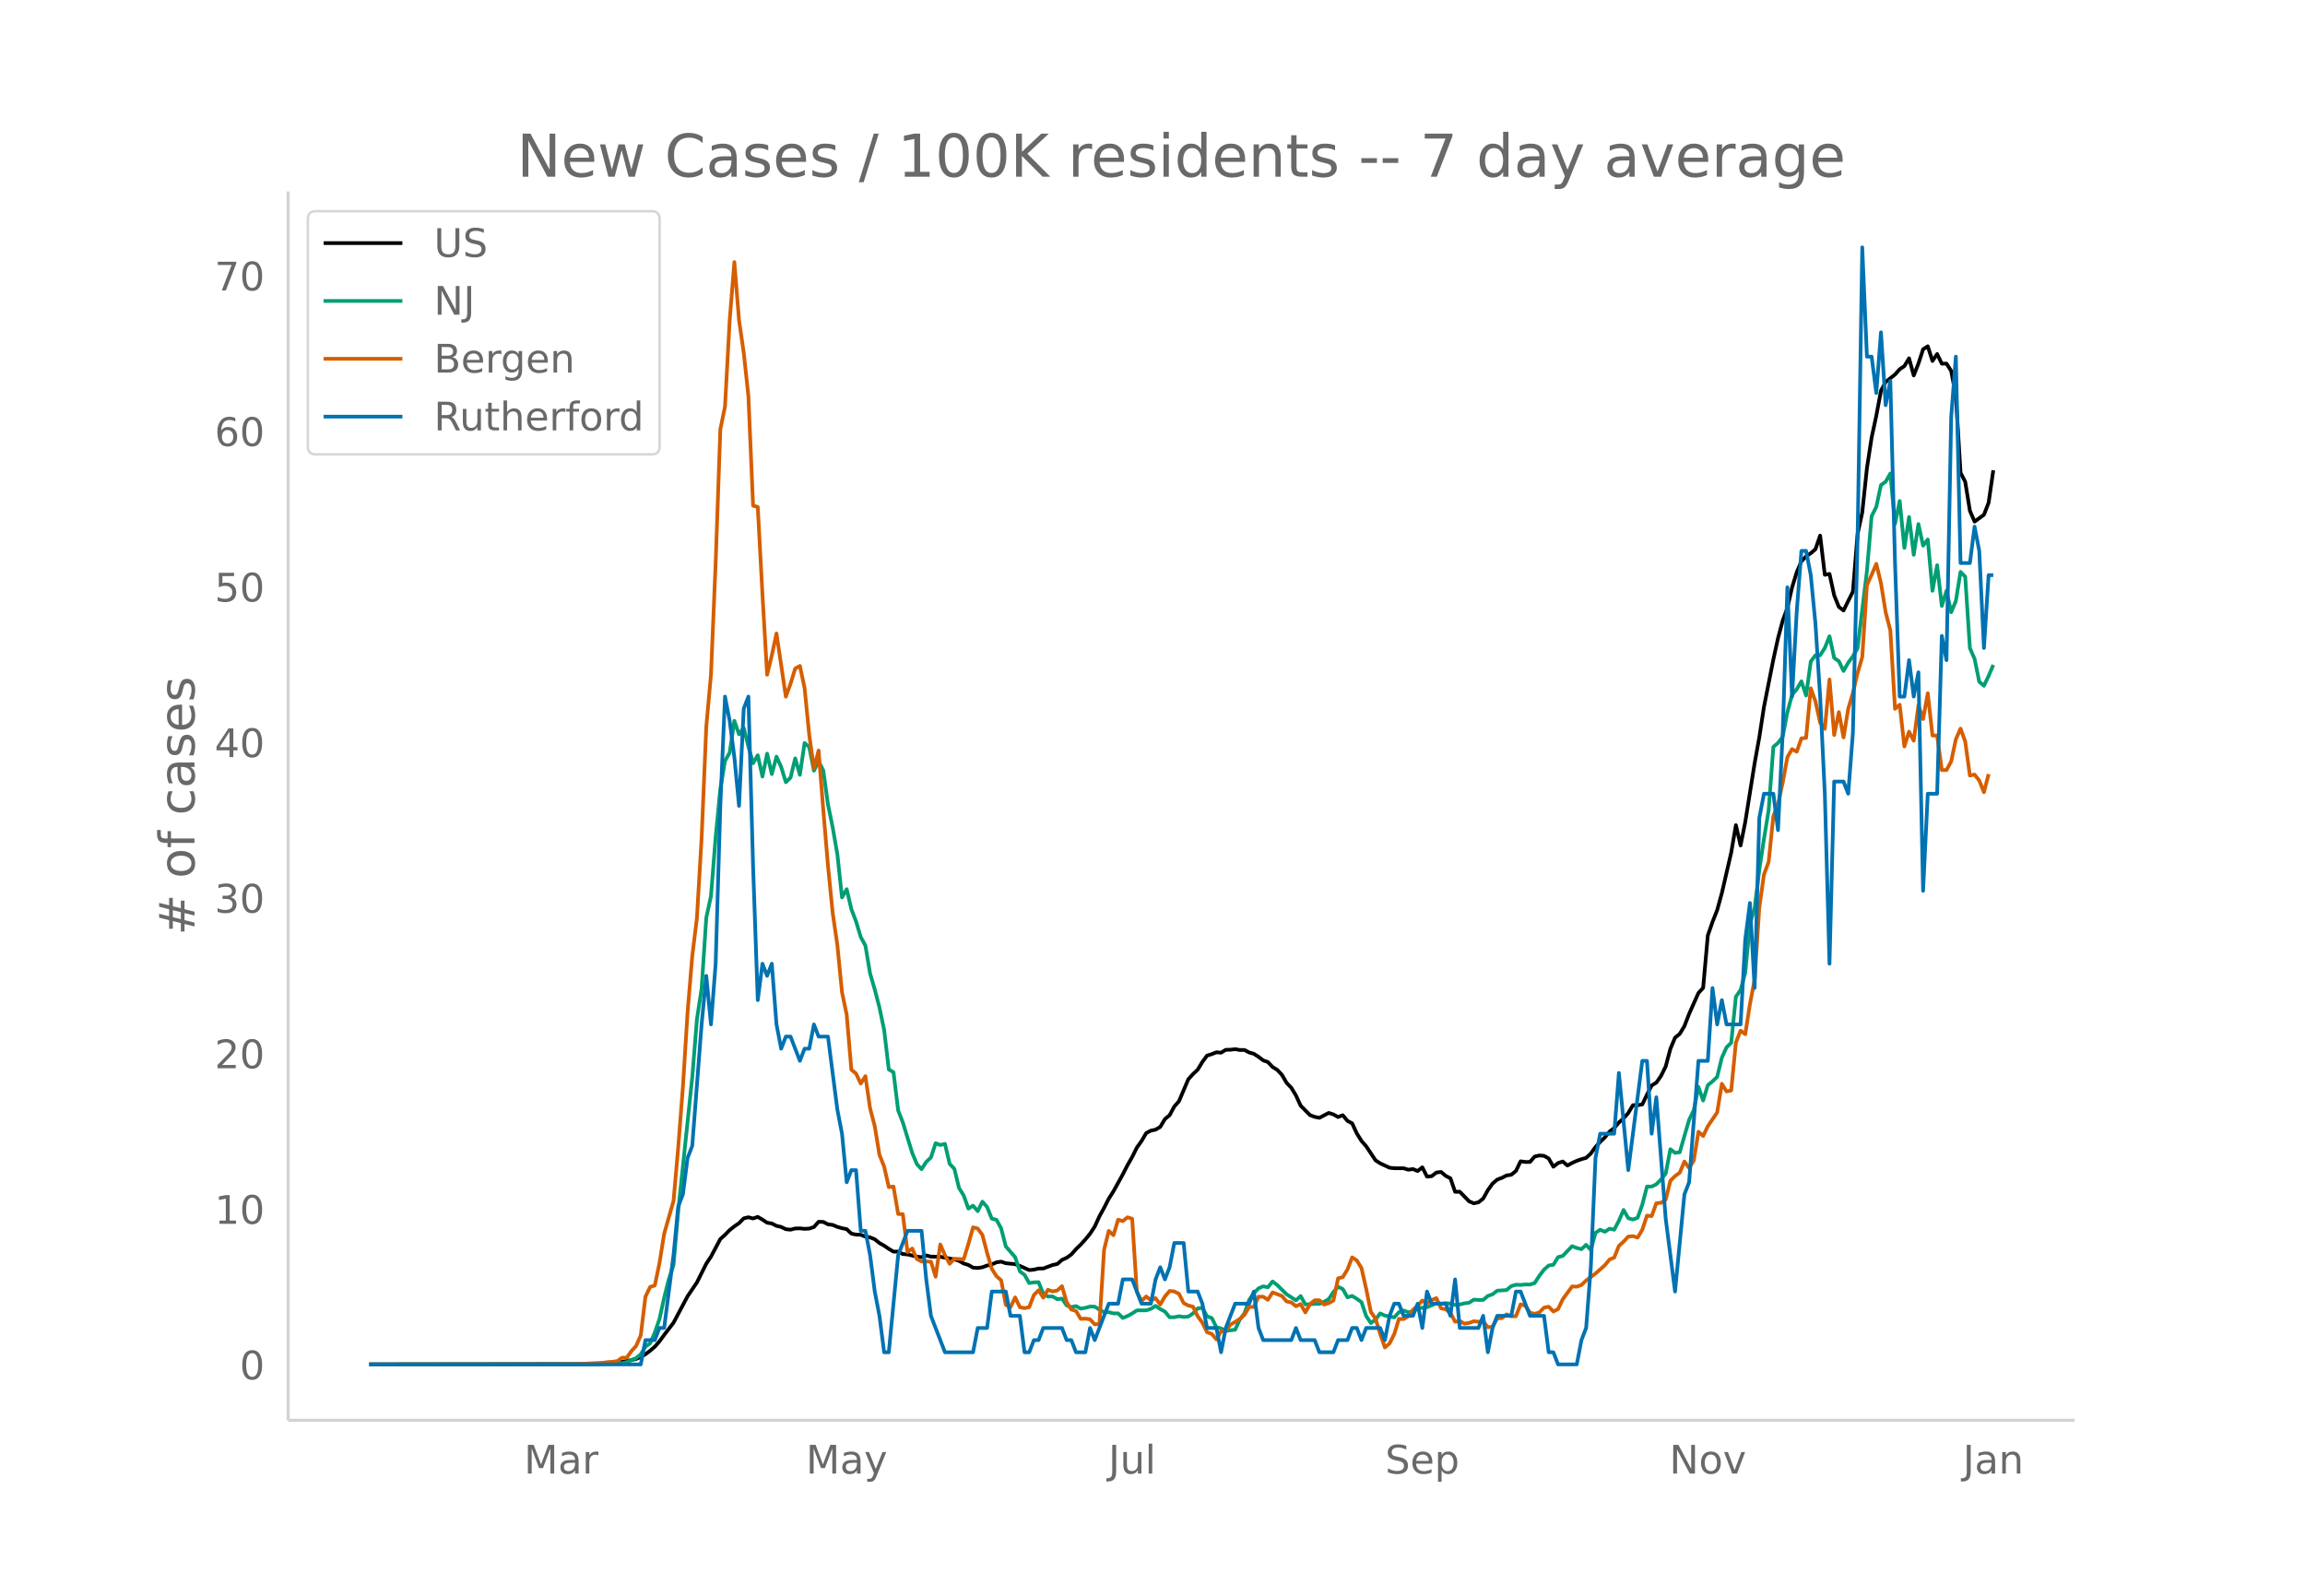 <svg height="864" viewBox="0 0 936 648" width="1248" xmlns="http://www.w3.org/2000/svg" xmlns:xlink="http://www.w3.org/1999/xlink"><defs><style>*{stroke-linecap:butt;stroke-linejoin:round}</style></defs><g id="figure_1"><path d="M0 648h936V0H0z" fill="#fff" id="patch_1"/><g id="axes_1"><path d="M117 576.72h725.4V77.76H117z" fill="none" id="patch_2"/><path clip-path="url(#p48870a8c68)" d="M149.973 554.04l87.42-.115 7.602-.24 3.8-.251 3.802-.431 3.8-.714 1.901-.468 1.9-.811 1.901-1.08 1.9-1.447 1.9-1.626 1.901-2.185 1.9-2.602 3.802-4.954 5.701-10.746 3.8-5.613 3.802-7.62 1.9-2.852 3.801-7.146 1.9-1.707 1.901-1.938 1.9-1.512 1.9-1.302 1.901-1.933 1.9-.455 1.901.487 1.9-.644 1.901 1.116 1.9 1.263 1.901.293 1.9.982 1.9.43 1.901.922 1.9.19 1.901-.485 1.9-.048 1.901.197 1.9-.108 1.901-.618 1.9-2.145 1.9.064 1.901.978 1.9.233 1.901.802 1.9.536 1.901.383 1.9 1.812 1.901.419 1.9.045 1.9.785 1.901.282 1.9.769 1.901 1.545 1.9 1.058 1.901 1.29 1.9 1.128 1.901-.009 1.9.998 1.9.145 3.802.908 1.9.196 1.9-.692 1.901.473 3.801.07 5.701 1.063 1.9.58 1.901 1.09 1.9.578 1.901 1.096 1.9.147 1.901-.296 1.9-.705 1.901-.431 1.9-.869 1.9-.267 1.901.63 3.801.386 1.9.697 3.802 1.706 1.9-.189 1.9-.442 1.9-.007 3.802-1.434 1.9-.398 1.9-1.665 1.901-.851 1.9-1.366 1.901-2.15 1.9-1.85 1.9-2.088 1.901-2.322 1.9-2.901 1.901-4.15 1.9-3.463 1.901-3.721 1.9-2.992 3.801-6.88 1.9-3.72 1.901-3.315 1.9-3.827 1.901-2.665 1.9-3.228 1.901-1 1.9-.408 1.901-1.1 1.9-3.204 1.9-1.545 1.901-3.526 1.9-2.163 3.802-8.927 1.9-2.104 1.9-1.78 1.901-3.138 1.9-2.58 1.9-.576 1.901-.77 1.9.163 1.901-1.165 1.9-.027 1.901-.236 1.9.345 1.901-.012 1.9 1.011 1.9.54 1.901 1.23 1.9 1.447 1.901.665 1.9 2.02 1.901 1.16 1.9 2.032 1.901 3.25 1.9 1.978 1.9 3.15 1.901 4.142 3.801 3.831 1.9.712 1.901.383 3.801-1.994 1.9.613 1.9 1.057 1.901-.727 1.9 2.29 1.901.998 1.9 4.098 1.901 3.06 1.9 2.154 3.801 5.71 1.9 1.235 3.802 1.765 1.9.208 3.801.011 1.9.591 1.901-.261 1.9.799 1.9-1.502 1.901 3.774 1.9-.182 1.901-1.48 1.9-.246 1.901 1.605 1.9.976 1.901 5.49 1.9-.03 3.801 3.907 1.9.801 1.901-.416 1.9-1.5 1.901-3.426 1.9-2.655L607.98 479l1.9-.726 1.901-.965 1.9-.275 1.9-1.541 1.901-3.924 1.9.27 1.901-.012 1.9-2.18 1.901-.446 1.9.149 1.901 1.061 1.9 3.363 1.9-1.493 1.901-.638 1.9 1.64 1.901-1.048 1.9-.853 1.901-.675 1.9-.542 1.901-1.756 1.9-2.648 1.9-2.07 1.901-1.837 1.9-2.335 1.901-1.464 1.9-2.245 1.901-1.649 1.9-2.21 1.901-3.177 1.9.025 1.9-.314 1.901-3.984 1.9-3.706 1.901-1.182 1.9-2.689 1.901-3.881 1.9-7.13 1.901-4.545 1.9-1.541 1.9-3.149 1.901-4.948 3.801-8.514 1.9-2.06 1.901-21.283 1.9-5.484 1.901-4.814 1.9-6.93 3.801-16.453 1.9-11.11 1.901 8.223 1.9-9.491 3.802-23.842 1.9-10.553 1.9-12.368 3.801-19.216 1.9-8.666 1.901-7.139 1.9-5.186 1.901-8.256 1.9-6.218 1.901-4.46 1.9-1.97 1.9-1.288 1.901-1.627 1.9-5.527 1.901 15.914 1.9-.354 1.901 8.696 1.9 4.708 1.901 1.429 3.8-7.66 1.901-23.352 1.9-8.802 1.901-18.008 1.9-12.36 1.901-8.894 1.9-10.146 1.901-3.578 3.8-3.008 1.901-2.144 1.9-1.266 1.901-3.17 1.9 6.965 1.901-4.804 1.9-5.83 1.901-1.218 1.9 5.957 1.9-2.81 1.901 3.926 1.9-.041 1.901 2.975 1.9 10.044 1.901 31.312 1.9 3.662 1.901 11.774 1.9 4.4 3.801-2.777 1.9-4.9 1.901-13.166h0" fill="none" stroke="#000" stroke-linecap="round" stroke-width="1.5" id="line2d_1"/><path clip-path="url(#p48870a8c68)" d="M149.973 554.04l91.221-.061 7.602-.234 1.9-.203 1.9.03 1.901-.467 3.801-1.625 1.9-1.535 1.901-3.139 1.9-1.3 1.9-4.44 1.901-5.477 1.9-8.636 1.901-7.539 1.9-5.76 1.901-21.936 5.701-54.234 1.9-23.572 1.901-12.486 1.9-28.774 1.901-8.748 1.9-23.937 1.901-19.609 1.9-11.369 1.901-3.403 1.9-12.863 1.9 5.466 1.901-2.59 1.9 7.558 1.901 6.767 1.9-3.23 1.901 8.645 1.9-9.286 1.901 8.28 1.9-7.081 1.9 4.176 1.901 6.197 1.9-1.849 1.901-7.833 1.9 6.695 1.901-12.923 1.9 1.656 1.901 9.58 1.9-3.8 1.9 3.72 1.901 13.766 1.9 9.276 1.901 10.872 1.9 17.638 1.901-3.363 1.9 8.128 1.901 4.958 1.9 6.35 1.9 3.495 1.901 11.288 1.9 6.533 1.901 7.305 1.9 9.103 1.901 16.053 1.9 1.138 1.901 15.504 1.9 4.877 3.801 12.385 1.9 4.542 1.901 2.052 1.9-2.967 1.901-1.788 1.9-5.78 1.901.72 1.9-.467 1.901 8.118 1.9 1.981 1.9 7.793 1.901 3.068 1.9 5.304 1.901-1.158 1.9 2.215 1.901-3.851 1.9 2.164 1.901 4.724 1.9.458 1.9 3.464 1.901 7.366 3.801 4.37 1.9 5.75 1.901 1.422 1.9 3.333 1.901-.275 1.9-.081 1.9 4.653 1.901 1.179 1.9-.05 1.901 1.127 1.9-.244 1.901 2.774 1.9.67 1.901-.416 1.9 1.046 1.9-.325 1.901-.518 1.9.04 1.901 1.21 1.9 1.016 1.901.01 1.9.498 1.901-.01 1.9 1.859 1.9-.772 1.901-1.047 1.9-1.26h3.802l1.9-.61 1.9-1.208 1.901 1.3 1.9 1.016 1.9 2.306 1.901-.02 1.9-.406 1.901.305 1.9-.153 1.901-1.28 1.9-2.052 1.901-.224 1.9 3.434 1.9.691 1.901 3.76 1.9.446 1.901 1.016 3.801-.457 1.9-4.145 1.901-2.54 1.9-5.446 1.9-2.733 1.901-1.93 1.9-.834 1.901.387 1.9-2.358 1.901 1.463 3.801 3.75 3.8 2.448 1.901-1.727 1.9 3.353 1.901.01 1.9-.234 1.901.061 1.9-.894 1.901-1.077 1.9-2.865 1.9-2.134 1.901.915 1.9 3.363 1.901-.549 1.9 1.148 1.901 1.362 1.9 5.649 1.901 2.844 1.9-1.432 1.9-2.49 1.901.885 1.9.294 1.901.447 1.9-2.103 1.901-.69 1.9.71 1.901-.335 1.9-1.26 3.801-.487 1.9-.722 1.901-.924 1.9.244 1.901-.204 1.9.173 1.901.539 1.9-.183 1.9-.468 1.901-.254 1.9-1.26 1.901.143 1.9-.02 1.901-1.616 1.9-.66 1.901-1.474 3.801-.254 1.9-1.585 1.9-.589 1.901.102 1.9-.204 1.901.051 1.9-.62 1.901-2.936 1.9-2.489 1.901-1.697 1.9-.305 1.9-3.088 1.901-.508 3.801-3.952 1.9.731 1.901.488 1.9-1.758 1.901 2.073 1.9-6.95 1.9-1.27 1.901.843 1.9-1.27 1.901.427 1.9-3.647 1.901-4.37 1.9 3.323 1.901.559 1.9-.711 1.9-5.324 1.901-7.346h1.9l1.901-.935 1.9-1.94 1.901-2.388 1.9-9.906 1.901 1.484 1.9-.244 3.801-13.158 1.9-3.942 1.901-9.459 1.9 5.548 1.901-6.239 1.9-1.544 1.901-1.839 1.9-7.782 1.9-4.186 1.901-1.88 1.9-18.684 1.901-2.744 1.9-7.01 1.901-19.802 1.9-6.431 1.901-15.535 1.9-12.558 1.9-11.694 1.901-25.654 1.9-1.636 1.901-2.53 1.9-9.937 1.901-7.02 1.9-2.327 1.901-3.21 1.9 5.79 1.9-13.837 1.901-2.53 1.9.01 1.901-2.956 1.9-4.766 1.901 8.81 1.9 1.31 1.901 3.972 1.9-3.363 1.9-2.58 1.901-3.251 3.801-31.395 1.9-22.26 1.901-3.79 1.9-8.84 1.901-1.371 1.9-3.323 1.9 20.453 1.901-9.307 1.9 19.06 1.901-12.547 1.9 15.341 1.901-12.497 1.9 8.789 1.901-2.5 1.9 20.818 1.9-10.373 1.901 16.53 1.9-6.167 1.901 8.728 1.9-4.562 1.901-11.826 1.9 1.95 1.901 29.007 1.9 4.339 1.9 9.306 1.901 1.626 1.9-3.983 1.901-4.48h0" fill="none" stroke="#009e73" stroke-linecap="round" stroke-width="1.5" id="line2d_2"/><path clip-path="url(#p48870a8c68)" d="M149.973 554.04l83.62-.097 11.402-.58 1.9-.291 1.9-.097 1.901-.29 1.9-1.356h1.901l1.9-2.71 1.901-2.033 1.9-4.356 1.901-15.683 1.9-3.969 1.9-.58 1.901-9.1 1.9-11.907 3.802-13.36 1.9-21.587 1.9-24.588 1.901-30.3 1.9-22.846 1.9-15.586 1.901-32.43 1.9-45.207 1.901-21.104 1.9-45.304 1.901-54.308 1.9-9.293 1.901-35.044 1.9-23.62 1.9 23.62 1.901 13.166 1.9 17.618 1.901 44.53 1.9.485 1.901 35.527 1.9 32.623 1.901-7.84 1.9-8.907 3.801 25.653 1.9-5.227 1.901-6.196 1.9-1.064 1.901 8.906 1.9 19.167 1.901 13.553 1.9-7.26 1.9 24.104 1.901 22.555 1.9 19.168 1.901 13.068 1.9 19.265 1.901 9.1 1.9 22.361 1.901 1.549 1.9 4.066 1.9-3.001 1.901 13.069 1.9 7.26 1.901 11.616 1.9 4.744 1.901 8.325 1.9-.193 1.901 11.132 1.9.097 1.9 15.392 1.901-1.452 1.9 4.26 1.901.967 3.801.097 1.9 6.099 1.901-13.069 1.9 4.356 1.901 3.485 1.9-2.033 3.801.194 1.9-6.195 1.901-6.777 1.9.484 1.901 2.614 1.9 7.26 1.901 6.486 1.9 3.001 1.9 1.646 1.901 9.97 1.9.969 1.901-3.97 1.9 3.97 1.901.387 1.9-.387 1.901-4.937 1.9-1.936 1.9 3 1.901-3.194 1.9.678 1.901-.388 1.9-1.742 1.901 6.486 1.9 3 1.901.582 1.9 3.194 1.9-.097 1.901.29 1.9 2.034 1.901-.097 1.9-30.203 1.901-7.648 1.9 1.743 1.901-6.293 1.9.581 1.9-1.549 1.901.581 1.9 29.622 1.901 3.776 1.9-1.84 1.901 1.55 1.9-.872 1.901 2.614 1.9-3.291 1.9-2.227 1.901.194 1.9.968 1.901 3.775 1.9.968 1.901.484 1.9 3.872 1.901 2.614 1.9 3.872 1.9.678 1.901 2.226 1.9-3.29 1.901-.194 1.9-2.517 1.901-1.065 1.9-1.259 1.901-1.645 1.9-3.195h1.9l1.901-4.163h1.9l1.901 1.259 1.9-3.001 3.802 1.452 1.9 2.226 1.9.388 1.9 1.549 1.901-.872 1.9 3.389 1.901-3.389 1.9-1.549h1.901l1.9 1.743 1.901-.58 1.9-1.066 1.9-9.003 1.901-.484 1.9-3.097 1.901-4.937 1.9 1.258 1.901 3.098 1.9 8.422 1.901 9.39 1.9 2.71 1.9 6.293 1.901 5.42 1.9-1.645 1.901-3.775 1.9-6.196 1.901.097 1.9-1.162 1.901-2.613 1.9-1.646 1.9-2.13 1.901 1.259 1.9-1.452 1.901-.775 1.9 4.163 1.901.387 1.9 1.452 1.901 3.582 1.9-.29 1.9 1.064 1.901-.29 1.9-.678 1.901.194 1.9-.097 1.901 2.323 1.9-.193 1.901-3.388 1.9-.097 1.901-1.549 1.9.774h1.9l1.901-4.84 1.9.581 1.901 2.807 1.9.484 1.901-.58 1.9-1.937 1.901-.387 1.9 1.936 1.9-.968 1.901-3.969 3.801-5.227 1.9.097 1.901-.678 1.9-1.84 3.801-2.807 3.801-3.388 1.9-2.323 1.901-.775 1.9-4.743 1.901-1.743 1.9-2.032 1.901-.194 1.9.58 1.9-3.194 1.901-5.711 1.9.193 1.901-5.227 1.9-.194 1.901-1.258 1.9-7.648 1.901-1.936 1.9-1.355 1.9-4.55 1.901 2.614 1.9-3.001 1.901-11.714 1.9 1.743 1.901-3.97 3.801-5.614 1.9-11.616 1.9 3.097 1.901-.387 1.9-19.458 1.901-4.84 1.9 1.452 1.901-12.197 1.9-9.874 1.901-29.332 1.9-13.456 1.9-5.13 1.901-18.587 1.9-4.84 1.901-8.713 1.9-10.358 1.901-3.292 1.9 1.065 1.901-5.42 1.9-.194 1.9-20.136 1.901 5.324 1.9 8.616 1.901 2.517 1.9-20.039 1.901 22.556 1.9-9.293 1.901 10.261 1.9-11.617 1.9-6.389 1.901-8.131 1.9-6.486 1.901-29.235 1.9-4.163 1.901-4.453 1.9 7.841 1.901 11.81 1.9 7.358 1.9 31.848 1.901-1.645 1.9 16.94 1.901-6.001 1.9 3.678 1.901-14.327 1.9 5.518 1.901-10.455 1.9 17.135h1.9l1.901 14.036h1.9l1.901-3.485 1.9-9.003 1.901-4.356 1.9 5.228 1.901 13.843 1.9-.387 1.9 2.42 1.901 4.743 1.9-7.357h0" fill="none" stroke="#d55e00" stroke-linecap="round" stroke-width="1.5" id="line2d_3"/><path clip-path="url(#p48870a8c68)" d="M149.973 554.04h110.226l1.9-9.86h3.8l1.901-4.931h1.9l3.802-29.583 1.9-19.722 1.9-4.93 1.901-14.791 1.9-4.93 3.801-49.305 1.9-19.722 1.901 19.722 1.9-24.652 1.901-64.096 1.9-44.374 1.901 9.861 1.9 14.791 1.9 19.722 1.901-39.443 1.9-4.93 1.901 69.025 1.9 54.235 1.901-14.791 1.9 4.93 1.901-4.93 1.9 24.652 1.9 9.86 1.901-4.93h1.9l3.802 9.861 1.9-4.93h1.9l1.901-9.861 1.9 4.93h3.801l3.801 29.583 1.9 9.86 1.901 19.722 1.9-4.93h1.901l1.9 24.652h1.9l1.901 9.861 1.9 14.791 1.901 9.861 1.9 14.792h1.901l3.801-39.444 3.8-9.86h5.702l1.9 19.721 1.901 14.791 5.702 14.792h11.402l1.9-9.861h3.802l1.9-14.792h5.701l1.9 9.861h3.802l1.9 14.792h1.9l1.901-4.93h1.9l1.9-4.931h7.603l1.9 4.93h1.9l1.901 4.93h3.8l1.901-9.86 1.9 4.93 5.702-14.791h3.801l1.9-9.861h3.801l3.801 9.86h3.801l1.9-9.86 1.901-4.93 1.9 4.93 1.9-4.93 1.901-9.861h3.801l1.9 19.721h3.802l1.9 4.93 1.9 9.862h3.801l1.9 9.86 1.901-9.86 3.801-9.861h5.701l1.9-4.93 1.901 14.79 1.9 4.931h11.403l1.9-4.93 1.901 4.93h5.702l1.9 4.93h5.701l1.9-4.93h3.802l1.9-4.93h1.9l1.901 4.93 1.9-4.93h5.702l1.9 4.93 1.9-9.86 1.901-4.931h1.9l1.901 4.93h3.801l1.9-4.93 1.9 9.86 1.901-14.79 1.9 4.93h5.702l1.9 4.93 1.901-14.791 1.9 19.722h7.602l1.9-4.93 1.901 14.79 1.9-9.86 1.901-4.93h5.701l1.9-9.862h1.901l3.801 9.861h5.702l1.9 14.792h1.9l1.9 4.93h7.603l1.9-9.86 1.9-4.931 1.901-24.652 1.9-44.374 1.9-9.861h5.702l1.9-24.652 3.802 39.443 5.7-44.374h1.901l1.9 29.583 1.901-14.792 3.801 49.305 3.801 29.582 3.8-39.443 1.901-4.93 3.801-49.305h3.801l1.9-29.582 1.901 14.79 1.9-9.86 1.9 9.86h5.702l1.9-34.512 1.901-14.792 1.9 34.514 1.901-69.027 1.9-9.86h3.801l1.9 14.79 1.901-39.443 1.9-59.165 1.901 44.374 1.9-34.513 1.901-24.652h1.9l1.9 9.86 1.901 19.722 1.9 29.583 1.901 39.444 1.9 69.026 1.901-73.957h3.801l1.9 4.93 1.9-24.652 1.901-78.887 1.9-118.33 1.901 44.374h1.9l1.901 14.791 1.9-24.652 1.901 29.583 1.9-9.861 1.9 73.956 1.901 54.235h1.9l1.901-14.791 1.9 14.791 1.901-9.86 1.9 88.747 1.901-39.443h3.8l1.901-64.096 1.9 9.86 1.901-98.608 1.9-24.652 1.901 83.817h3.801l1.9-14.791 1.9 9.86 1.901 39.444 1.9-29.582h1.901" fill="none" stroke="#0072b2" stroke-linecap="round" stroke-width="1.5" id="line2d_4"/><path d="M117 576.72V77.76" fill="none" stroke="#d3d3d3" stroke-linecap="square" stroke-width="1.25" id="patch_3"/><path d="M117 576.72h725.4" fill="none" stroke="#d3d3d3" stroke-linecap="square" stroke-width="1.25" id="patch_4"/><g id="matplotlib.axis_1"><g id="xtick_1"><g transform="matrix(.16 0 0 -.16 212.797 598.378)" fill="#696969" id="text_1"><defs><path d="M9.813 72.906h14.703l18.593-49.61 18.703 49.61h14.704V0H66.89v64.016l-18.797-50h-9.907l-18.796 50V0H9.813z" id="DejaVuSans-77"/><path d="M34.281 27.484q-10.89 0-15.093-2.484-4.204-2.484-4.204-8.5 0-4.781 3.157-7.594 3.156-2.797 8.562-2.797 7.485 0 12 5.297 4.516 5.297 4.516 14.078v2zm17.922 3.72V0H43.22v8.297Q40.14 3.328 35.547.953q-4.594-2.375-11.234-2.375-8.391 0-13.36 4.719Q6 8.016 6 15.922q0 9.219 6.172 13.906 6.187 4.688 18.437 4.688h12.61v.89q0 6.203-4.078 9.594-4.078 3.39-11.453 3.39-4.688 0-9.141-1.124-4.438-1.125-8.531-3.375v8.312q4.921 1.906 9.562 2.844 4.64.953 9.031.953 11.875 0 17.735-6.156 5.86-6.14 5.86-18.64z" id="DejaVuSans-97"/><path d="M41.11 46.297q-1.516.875-3.297 1.281Q36.03 48 33.89 48q-7.625 0-11.703-4.953-4.079-4.953-4.079-14.234V0H9.08v54.688h9.03v-8.5q2.844 4.984 7.375 7.39Q30.031 56 36.531 56q.922 0 2.047-.125 1.125-.11 2.484-.36z" id="DejaVuSans-114"/></defs><use xlink:href="#DejaVuSans-77"/><use x="86.279" xlink:href="#DejaVuSans-97"/><use x="147.559" xlink:href="#DejaVuSans-114"/></g></g><g id="xtick_2"><g transform="matrix(.16 0 0 -.16 327.278 598.378)" fill="#696969" id="text_2"><defs><path d="M32.172-5.078q-3.797-9.766-7.422-12.735-3.61-2.984-9.656-2.984H7.906v7.516h5.282q3.703 0 5.75 1.765Q21-9.766 23.483-3.219l1.61 4.094-22.11 53.813H12.5l17.094-42.766 17.093 42.766h9.516z" id="DejaVuSans-121"/></defs><use xlink:href="#DejaVuSans-77"/><use x="86.279" xlink:href="#DejaVuSans-97"/><use x="147.559" xlink:href="#DejaVuSans-121"/></g></g><g id="xtick_3"><g transform="matrix(.16 0 0 -.16 450.093 598.378)" fill="#696969" id="text_3"><defs><path d="M9.813 72.906h9.859V5.078q0-13.187-5-19.14-5-5.954-16.094-5.954h-3.75v8.297h3.078q6.531 0 9.219 3.672Q9.813-4.39 9.813 5.078z" id="DejaVuSans-74"/><path d="M8.5 21.578v33.11h8.984V21.922q0-7.766 3.016-11.656 3.031-3.875 9.094-3.875 7.265 0 11.484 4.64 4.234 4.64 4.234 12.656v31h8.985V0h-8.984v8.406Q42.047 3.422 37.718 1q-4.313-2.422-10.032-2.422-9.421 0-14.312 5.86Q8.5 10.296 8.5 21.578zM31.11 56z" id="DejaVuSans-117"/><path d="M9.422 75.984h8.984V0H9.422z" id="DejaVuSans-108"/></defs><use xlink:href="#DejaVuSans-74"/><use x="29.492" xlink:href="#DejaVuSans-117"/><use x="92.871" xlink:href="#DejaVuSans-108"/></g></g><g id="xtick_4"><g transform="matrix(.16 0 0 -.16 562.493 598.378)" fill="#696969" id="text_4"><defs><path d="M53.516 70.516V60.89q-5.61 2.687-10.594 4-4.984 1.328-9.625 1.328-8.047 0-12.422-3.125t-4.375-8.89q0-4.845 2.906-7.313 2.907-2.453 11.016-3.97l5.953-1.218q11.031-2.11 16.281-7.406 5.25-5.297 5.25-14.172 0-10.61-7.11-16.078-7.093-5.469-20.812-5.469-5.172 0-11.015 1.172Q13.14.922 6.89 3.219v10.156q6-3.36 11.765-5.078 5.766-1.703 11.328-1.703 8.438 0 13.032 3.312 4.593 3.328 4.593 9.485 0 5.359-3.297 8.39-3.296 3.032-10.812 4.547L27.484 33.5q-11.03 2.188-15.968 6.875-4.922 4.688-4.922 13.047 0 9.672 6.812 15.234 6.813 5.563 18.766 5.563 5.14 0 10.453-.938 5.328-.922 10.89-2.765z" id="DejaVuSans-83"/><path d="M56.203 29.594v-4.39H14.891q.593-9.282 5.593-14.142 5-4.859 13.938-4.859 5.172 0 10.031 1.266 4.86 1.265 9.656 3.812v-8.5Q49.266.734 44.187-.344 39.11-1.422 33.892-1.422q-13.094 0-20.735 7.61-7.64 7.625-7.64 20.625 0 13.421 7.25 21.296Q20.016 56 32.328 56q11.031 0 17.453-7.11 6.422-7.093 6.422-19.296zm-8.984 2.64q-.094 7.36-4.125 11.75-4.032 4.407-10.672 4.407-7.516 0-12.031-4.25-4.516-4.25-5.203-11.97z" id="DejaVuSans-101"/><path d="M18.11 8.203v-29H9.077v75.484h9.031v-8.296q2.844 4.875 7.157 7.234Q29.594 56 35.594 56q9.968 0 16.187-7.906 6.235-7.907 6.235-20.797T51.78 6.484q-6.218-7.906-16.187-7.906-6 0-10.328 2.375-4.313 2.375-7.157 7.25zm30.578 19.094q0 9.906-4.079 15.547-4.078 5.64-11.203 5.64-7.14 0-11.218-5.64-4.079-5.64-4.079-15.547 0-9.906 4.078-15.547 4.079-5.64 11.22-5.64 7.124 0 11.202 5.64t4.078 15.547z" id="DejaVuSans-112"/></defs><use xlink:href="#DejaVuSans-83"/><use x="63.477" xlink:href="#DejaVuSans-101"/><use x="125" xlink:href="#DejaVuSans-112"/></g></g><g id="xtick_5"><g transform="matrix(.16 0 0 -.16 677.885 598.378)" fill="#696969" id="text_5"><defs><path d="M9.813 72.906h13.28l32.329-60.984v60.984h9.562V0h-13.28L19.39 60.984V0H9.813z" id="DejaVuSans-78"/><path d="M30.61 48.39q-7.22 0-11.422-5.64-4.204-5.64-4.204-15.453 0-9.813 4.172-15.453 4.188-5.64 11.453-5.64 7.188 0 11.375 5.655 4.203 5.672 4.203 15.438 0 9.719-4.203 15.406-4.187 5.688-11.375 5.688zm0 7.61q11.718 0 18.406-7.625 6.703-7.61 6.703-21.078 0-13.422-6.703-21.078-6.688-7.64-18.407-7.64-11.765 0-18.437 7.64-6.656 7.656-6.656 21.078 0 13.469 6.656 21.078Q18.844 56 30.609 56z" id="DejaVuSans-111"/><path d="M2.984 54.688H12.5L29.594 8.797l17.093 45.89h9.516L35.687 0H23.485z" id="DejaVuSans-118"/></defs><use xlink:href="#DejaVuSans-78"/><use x="74.805" xlink:href="#DejaVuSans-111"/><use x="135.986" xlink:href="#DejaVuSans-118"/></g></g><g id="xtick_6"><g transform="matrix(.16 0 0 -.16 797.095 598.378)" fill="#696969" id="text_6"><defs><path d="M54.89 33.016V0h-8.984v32.719q0 7.765-3.031 11.61-3.031 3.858-9.078 3.858-7.281 0-11.484-4.64-4.204-4.625-4.204-12.64V0H9.08v54.688h9.03v-8.5q3.235 4.937 7.594 7.374Q30.078 56 35.797 56q9.422 0 14.25-5.828 4.844-5.828 4.844-17.156z" id="DejaVuSans-110"/></defs><use xlink:href="#DejaVuSans-74"/><use x="29.492" xlink:href="#DejaVuSans-97"/><use x="90.771" xlink:href="#DejaVuSans-110"/></g></g></g><g id="matplotlib.axis_2"><g id="ytick_1"><g transform="matrix(.16 0 0 -.16 97.32 560.119)" fill="#696969" id="text_7"><defs><path d="M31.781 66.406q-7.61 0-11.453-7.5Q16.5 51.422 16.5 36.375q0-14.984 3.828-22.484 3.844-7.5 11.453-7.5 7.672 0 11.5 7.5 3.844 7.5 3.844 22.484 0 15.047-3.844 22.531-3.828 7.5-11.5 7.5zm0 7.813q12.266 0 18.735-9.703 6.468-9.688 6.468-28.141 0-18.406-6.468-28.11-6.47-9.687-18.735-9.687-12.25 0-18.718 9.688-6.47 9.703-6.47 28.109 0 18.453 6.47 28.14Q19.53 74.22 31.78 74.22z" id="DejaVuSans-48"/></defs><use xlink:href="#DejaVuSans-48"/></g></g><g id="ytick_2"><g transform="matrix(.16 0 0 -.16 87.14 496.95)" fill="#696969" id="text_8"><defs><path d="M12.406 8.297h16.11v55.625l-17.532-3.516v8.985l17.438 3.515h9.86V8.296H54.39V0H12.406z" id="DejaVuSans-49"/></defs><use xlink:href="#DejaVuSans-49"/><use x="63.623" xlink:href="#DejaVuSans-48"/></g></g><g id="ytick_3"><g transform="matrix(.16 0 0 -.16 87.14 433.78)" fill="#696969" id="text_9"><defs><path d="M19.188 8.297h34.421V0H7.33v8.297q5.609 5.812 15.296 15.594 9.703 9.797 12.188 12.64 4.734 5.313 6.609 9 1.89 3.688 1.89 7.25 0 5.813-4.078 9.469-4.078 3.672-10.625 3.672-4.64 0-9.797-1.61-5.14-1.609-11-4.89v9.969Q13.767 71.78 18.938 73q5.188 1.219 9.485 1.219 11.328 0 18.062-5.672 6.735-5.656 6.735-15.125 0-4.5-1.688-8.531-1.672-4.016-6.125-9.485-1.218-1.422-7.765-8.187-6.532-6.766-18.453-18.922z" id="DejaVuSans-50"/></defs><use xlink:href="#DejaVuSans-50"/><use x="63.623" xlink:href="#DejaVuSans-48"/></g></g><g id="ytick_4"><g transform="matrix(.16 0 0 -.16 87.14 370.611)" fill="#696969" id="text_10"><defs><path d="M40.578 39.313Q47.656 37.797 51.625 33q3.984-4.781 3.984-11.813 0-10.78-7.422-16.703-7.421-5.906-21.093-5.906-4.578 0-9.438.906-4.86.907-10.031 2.72v9.515q4.094-2.39 8.969-3.61 4.89-1.218 10.218-1.218 9.266 0 14.125 3.656 4.86 3.656 4.86 10.64 0 6.454-4.516 10.079-4.515 3.64-12.562 3.64h-8.5v8.11h8.89q7.266 0 11.125 2.906 3.86 2.906 3.86 8.375 0 5.61-3.985 8.61-3.968 3.015-11.39 3.015-4.063 0-8.703-.89-4.641-.876-10.203-2.72v8.782q5.624 1.562 10.53 2.344 4.907.78 9.25.78 11.235 0 17.766-5.109 6.547-5.093 6.547-13.78 0-6.063-3.468-10.235-3.47-4.172-9.86-5.782z" id="DejaVuSans-51"/></defs><use xlink:href="#DejaVuSans-51"/><use x="63.623" xlink:href="#DejaVuSans-48"/></g></g><g id="ytick_5"><g transform="matrix(.16 0 0 -.16 87.14 307.442)" fill="#696969" id="text_11"><defs><path d="M37.797 64.313L12.89 25.39h24.906zm-2.594 8.593H47.61V25.391h10.407v-8.203H47.609V0h-9.812v17.188H4.89v9.515z" id="DejaVuSans-52"/></defs><use xlink:href="#DejaVuSans-52"/><use x="63.623" xlink:href="#DejaVuSans-48"/></g></g><g id="ytick_6"><g transform="matrix(.16 0 0 -.16 87.14 244.273)" fill="#696969" id="text_12"><defs><path d="M10.797 72.906h38.719v-8.312H19.828v-17.86q2.14.735 4.281 1.094 2.157.36 4.313.36 12.203 0 19.328-6.688 7.14-6.688 7.14-18.11 0-11.765-7.328-18.296-7.328-6.516-20.656-6.516-4.593 0-9.36.781-4.75.782-9.827 2.344v9.922q4.39-2.39 9.078-3.563 4.687-1.171 9.906-1.171 8.453 0 13.375 4.437 4.938 4.438 4.938 12.063 0 7.609-4.938 12.047-4.922 4.453-13.375 4.453-3.953 0-7.89-.875-3.922-.875-8.016-2.735z" id="DejaVuSans-53"/></defs><use xlink:href="#DejaVuSans-53"/><use x="63.623" xlink:href="#DejaVuSans-48"/></g></g><g id="ytick_7"><g transform="matrix(.16 0 0 -.16 87.14 181.103)" fill="#696969" id="text_13"><defs><path d="M33.016 40.375q-6.641 0-10.532-4.547-3.875-4.531-3.875-12.437 0-7.86 3.875-12.438 3.891-4.562 10.532-4.562 6.64 0 10.515 4.562 3.875 4.578 3.875 12.438 0 7.906-3.875 12.437-3.875 4.547-10.515 4.547zm19.578 30.922v-8.984q-3.719 1.75-7.5 2.671-3.782.938-7.5.938-9.766 0-14.922-6.594-5.14-6.594-5.875-19.922 2.875 4.25 7.219 6.516 4.359 2.266 9.578 2.266 10.984 0 17.36-6.672 6.374-6.657 6.374-18.125 0-11.235-6.64-18.032-6.641-6.78-17.672-6.78-12.657 0-19.344 9.687-6.688 9.703-6.688 28.109 0 17.281 8.204 27.563 8.203 10.28 22.015 10.28 3.719 0 7.5-.734t7.89-2.187z" id="DejaVuSans-54"/></defs><use xlink:href="#DejaVuSans-54"/><use x="63.623" xlink:href="#DejaVuSans-48"/></g></g><g id="ytick_8"><g transform="matrix(.16 0 0 -.16 87.14 117.934)" fill="#696969" id="text_14"><defs><path d="M8.203 72.906h46.875v-4.203L28.61 0H18.312L43.22 64.594H8.203z" id="DejaVuSans-55"/></defs><use xlink:href="#DejaVuSans-55"/><use x="63.623" xlink:href="#DejaVuSans-48"/></g></g><g transform="matrix(0 -.2 -.2 0 78.98 379.813)" fill="#696969" id="text_15"><defs><path d="M51.125 44H36.922l-4.11-16.313h14.313zm-7.328 27.781l-5.078-20.265h14.265L58.11 71.78h7.813L60.89 51.516h15.234V44h-17.14l-4-16.313h15.53V20.22H53.079L48 0h-7.813l5.032 20.219H30.906L25.875 0h-7.86l5.079 20.219H7.719v7.468h17.187L29 44H13.281v7.516h17.625l4.985 20.265z" id="DejaVuSans-35"/><path d="M37.11 75.984V68.5h-8.594q-4.828 0-6.72-1.953-1.874-1.953-1.874-7.031v-4.828h14.797v-6.985H19.922V0H10.89v47.703H2.297v6.984h8.594V58.5q0 9.125 4.25 13.297 4.25 4.187 13.468 4.187z" id="DejaVuSans-102"/><path d="M48.781 52.594v-8.407q-3.812 2.11-7.64 3.157-3.828 1.047-7.735 1.047-8.75 0-13.593-5.547-4.829-5.532-4.829-15.547 0-10.016 4.829-15.563 4.843-5.53 13.593-5.53 3.907 0 7.735 1.046 3.828 1.047 7.64 3.156V2.094Q45.016.344 40.984-.531q-4.015-.89-8.562-.89-12.36 0-19.64 7.765-7.266 7.765-7.266 20.953 0 13.375 7.343 21.031Q20.22 56 33.016 56q4.14 0 8.093-.86 3.953-.843 7.672-2.546z" id="DejaVuSans-99"/><path d="M44.281 53.078v-8.5q-3.797 1.953-7.906 2.922-4.094.984-8.5.984-6.688 0-10.031-2.047-3.344-2.046-3.344-6.156 0-3.125 2.39-4.906 2.391-1.781 9.626-3.39l3.078-.688q9.562-2.047 13.593-5.781 4.032-3.735 4.032-10.422 0-7.625-6.032-12.078-6.03-4.438-16.578-4.438-4.39 0-9.156.86Q10.688.296 5.422 2v9.281q4.984-2.594 9.812-3.89 4.829-1.282 9.579-1.282 6.343 0 9.75 2.172 3.421 2.172 3.421 6.125 0 3.656-2.468 5.61-2.453 1.953-10.813 3.765l-3.125.735q-8.344 1.75-12.062 5.39-3.704 3.64-3.704 9.985 0 7.718 5.47 11.906Q16.75 56 26.811 56q4.97 0 9.36-.734 4.406-.72 8.11-2.188z" id="DejaVuSans-115"/></defs><use xlink:href="#DejaVuSans-35"/><use x="83.789" xlink:href="#DejaVuSans-32"/><use x="115.576" xlink:href="#DejaVuSans-111"/><use x="176.758" xlink:href="#DejaVuSans-102"/><use x="211.963" xlink:href="#DejaVuSans-32"/><use x="243.75" xlink:href="#DejaVuSans-99"/><use x="298.73" xlink:href="#DejaVuSans-97"/><use x="360.01" xlink:href="#DejaVuSans-115"/><use x="412.109" xlink:href="#DejaVuSans-101"/><use x="473.633" xlink:href="#DejaVuSans-115"/></g></g><g transform="matrix(.24 0 0 -.24 209.887 71.76)" fill="#696969" id="text_16"><defs><path d="M4.203 54.688h8.985l11.234-42.672 11.172 42.672h10.593l11.235-42.672 11.187 42.672h8.985L63.28 0H52.688L40.922 44.828 29.109 0H18.5z" id="DejaVuSans-119"/><path d="M64.406 67.281v-10.39q-4.984 4.64-10.625 6.922-5.64 2.296-11.984 2.296-12.5 0-19.14-7.64-6.641-7.64-6.641-22.094 0-14.406 6.64-22.047 6.64-7.64 19.14-7.64 6.345 0 11.985 2.296 5.64 2.297 10.625 6.938V5.609Q59.234 2.094 53.437.33q-5.78-1.75-12.218-1.75-16.563 0-26.094 10.124-9.516 10.14-9.516 27.672 0 17.578 9.516 27.703 9.531 10.14 26.094 10.14 6.531 0 12.312-1.734 5.797-1.734 10.875-5.203z" id="DejaVuSans-67"/><path d="M25.39 72.906h8.297L8.297-9.28H0z" id="DejaVuSans-47"/><path d="M9.813 72.906h9.859V42.094L52.39 72.906h12.703L28.906 38.922 67.672 0H54.688L19.672 35.11V0h-9.86z" id="DejaVuSans-75"/><path d="M9.422 54.688h8.984V0H9.422zm0 21.296h8.984v-11.39H9.422z" id="DejaVuSans-105"/><path d="M45.406 46.39v29.594h8.985V0h-8.985v8.203Q42.578 3.328 38.25.953q-4.313-2.375-10.375-2.375-9.906 0-16.14 7.906-6.22 7.922-6.22 20.813 0 12.89 6.22 20.797Q17.968 56 27.874 56q6.063 0 10.375-2.375 4.328-2.36 7.156-7.234zm-30.61-19.093q0-9.906 4.079-15.547 4.078-5.64 11.203-5.64 7.125 0 11.219 5.64 4.11 5.64 4.11 15.547 0 9.906-4.11 15.547-4.094 5.64-11.219 5.64-7.125 0-11.203-5.64-4.078-5.64-4.078-15.547z" id="DejaVuSans-100"/><path d="M18.313 70.219V54.688h18.5v-6.985h-18.5V18.016q0-6.688 1.828-8.594 1.828-1.906 7.453-1.906h9.218V0h-9.218q-10.407 0-14.36 3.875-3.953 3.89-3.953 14.14v29.688H2.687v6.984h6.594V70.22z" id="DejaVuSans-116"/><path d="M4.89 31.39h26.313v-8H4.891z" id="DejaVuSans-45"/><path d="M45.406 27.984q0 9.766-4.031 15.125-4.016 5.375-11.297 5.375-7.219 0-11.25-5.375-4.031-5.359-4.031-15.125 0-9.718 4.031-15.093t11.25-5.375q7.281 0 11.297 5.375 4.031 5.375 4.031 15.093zm8.985-21.203q0-13.953-6.203-20.765Q42-20.797 29.203-20.797q-4.734 0-8.937.703-4.203.703-8.157 2.172v8.735q3.954-2.141 7.813-3.157 3.86-1.031 7.86-1.031 8.843 0 13.234 4.61 4.39 4.609 4.39 13.937v4.453q-2.781-4.844-7.125-7.234Q33.938 0 27.875 0 17.828 0 11.672 7.656q-6.156 7.672-6.156 20.328 0 12.688 6.156 20.344Q17.828 56 27.875 56q6.063 0 10.406-2.39 4.344-2.391 7.125-7.22v8.297h8.985z" id="DejaVuSans-103"/></defs><use xlink:href="#DejaVuSans-78"/><use x="74.805" xlink:href="#DejaVuSans-101"/><use x="136.328" xlink:href="#DejaVuSans-119"/><use x="218.115" xlink:href="#DejaVuSans-32"/><use x="249.902" xlink:href="#DejaVuSans-67"/><use x="319.727" xlink:href="#DejaVuSans-97"/><use x="381.006" xlink:href="#DejaVuSans-115"/><use x="433.105" xlink:href="#DejaVuSans-101"/><use x="494.629" xlink:href="#DejaVuSans-115"/><use x="546.729" xlink:href="#DejaVuSans-32"/><use x="578.516" xlink:href="#DejaVuSans-47"/><use x="612.207" xlink:href="#DejaVuSans-32"/><use x="643.994" xlink:href="#DejaVuSans-49"/><use x="707.617" xlink:href="#DejaVuSans-48"/><use x="771.24" xlink:href="#DejaVuSans-48"/><use x="834.863" xlink:href="#DejaVuSans-75"/><use x="900.439" xlink:href="#DejaVuSans-32"/><use x="932.227" xlink:href="#DejaVuSans-114"/><use x="971.09" xlink:href="#DejaVuSans-101"/><use x="1032.613" xlink:href="#DejaVuSans-115"/><use x="1084.713" xlink:href="#DejaVuSans-105"/><use x="1112.496" xlink:href="#DejaVuSans-100"/><use x="1175.973" xlink:href="#DejaVuSans-101"/><use x="1237.496" xlink:href="#DejaVuSans-110"/><use x="1300.875" xlink:href="#DejaVuSans-116"/><use x="1340.084" xlink:href="#DejaVuSans-115"/><use x="1392.184" xlink:href="#DejaVuSans-32"/><use x="1423.971" xlink:href="#DejaVuSans-45"/><use x="1460.055" xlink:href="#DejaVuSans-45"/><use x="1496.139" xlink:href="#DejaVuSans-32"/><use x="1527.926" xlink:href="#DejaVuSans-55"/><use x="1591.549" xlink:href="#DejaVuSans-32"/><use x="1623.336" xlink:href="#DejaVuSans-100"/><use x="1686.813" xlink:href="#DejaVuSans-97"/><use x="1748.092" xlink:href="#DejaVuSans-121"/><use x="1807.271" xlink:href="#DejaVuSans-32"/><use x="1839.059" xlink:href="#DejaVuSans-97"/><use x="1900.338" xlink:href="#DejaVuSans-118"/><use x="1959.518" xlink:href="#DejaVuSans-101"/><use x="2021.041" xlink:href="#DejaVuSans-114"/><use x="2062.154" xlink:href="#DejaVuSans-97"/><use x="2123.434" xlink:href="#DejaVuSans-103"/><use x="2186.91" xlink:href="#DejaVuSans-101"/></g><g id="legend_1"><path d="M128.2 184.5h136.45q3.2 0 3.2-3.2V88.96q0-3.2-3.2-3.2H128.2q-3.2 0-3.2 3.2v92.34q0 3.2 3.2 3.2z" fill="none" opacity=".8" stroke="#ccc" id="patch_5"/><path d="M131.4 98.718h32" fill="none" stroke="#000" stroke-linecap="round" stroke-width="1.5" id="line2d_5"/><g transform="matrix(.16 0 0 -.16 176.2 104.317)" fill="#696969" id="text_17"><defs><path d="M8.688 72.906h9.921V28.61q0-11.718 4.235-16.875 4.25-5.14 13.781-5.14 9.469 0 13.719 5.14 4.25 5.157 4.25 16.875v44.297H64.5V27.391q0-14.25-7.063-21.532-7.046-7.28-20.812-7.28-13.828 0-20.89 7.28-7.047 7.282-7.047 21.532z" id="DejaVuSans-85"/></defs><use xlink:href="#DejaVuSans-85"/><use x="73.193" xlink:href="#DejaVuSans-83"/></g><path d="M131.4 122.203h32" fill="none" stroke="#009e73" stroke-linecap="round" stroke-width="1.5" id="line2d_7"/><g transform="matrix(.16 0 0 -.16 176.2 127.802)" fill="#696969" id="text_18"><use xlink:href="#DejaVuSans-78"/><use x="74.805" xlink:href="#DejaVuSans-74"/></g><path d="M131.4 145.688h32" fill="none" stroke="#d55e00" stroke-linecap="round" stroke-width="1.5" id="line2d_9"/><g transform="matrix(.16 0 0 -.16 176.2 151.287)" fill="#696969" id="text_19"><defs><path d="M19.672 34.813V8.108H35.5q7.953 0 11.781 3.297 3.844 3.297 3.844 10.078 0 6.844-3.844 10.078-3.828 3.25-11.781 3.25zm0 29.984V42.828h14.61q7.218 0 10.75 2.703 3.546 2.719 3.546 8.282 0 5.515-3.547 8.25-3.531 2.734-10.75 2.734zm-9.86 8.11h25.204q11.28 0 17.375-4.688Q58.5 63.53 58.5 54.89q0-6.703-3.125-10.657-3.125-3.953-9.188-4.922 7.282-1.562 11.313-6.53 4.031-4.954 4.031-12.376 0-9.765-6.64-15.093Q48.25 0 35.984 0H9.812z" id="DejaVuSans-66"/></defs><use xlink:href="#DejaVuSans-66"/><use x="68.604" xlink:href="#DejaVuSans-101"/><use x="130.127" xlink:href="#DejaVuSans-114"/><use x="169.49" xlink:href="#DejaVuSans-103"/><use x="232.967" xlink:href="#DejaVuSans-101"/><use x="294.49" xlink:href="#DejaVuSans-110"/></g><path d="M131.4 169.173h32" fill="none" stroke="#0072b2" stroke-linecap="round" stroke-width="1.5" id="line2d_11"/><g transform="matrix(.16 0 0 -.16 176.2 174.773)" fill="#696969" id="text_20"><defs><path d="M44.39 34.188q3.172-1.079 6.172-4.594 3-3.516 6.032-9.672L66.609 0H56l-9.313 18.703q-3.624 7.328-7.015 9.719-3.39 2.39-9.25 2.39h-10.75V0h-9.86v72.906h22.266q12.5 0 18.656-5.234 6.157-5.219 6.157-15.766 0-6.89-3.203-11.437-3.204-4.532-9.297-6.282zM19.673 64.797V38.922h12.406q7.125 0 10.766 3.297 3.64 3.297 3.64 9.687 0 6.39-3.64 9.64-3.64 3.25-10.766 3.25z" id="DejaVuSans-82"/><path d="M54.89 33.016V0h-8.984v32.719q0 7.765-3.031 11.61-3.031 3.858-9.078 3.858-7.281 0-11.484-4.64-4.204-4.625-4.204-12.64V0H9.08v75.984h9.03V46.188q3.235 4.937 7.594 7.374Q30.078 56 35.797 56q9.422 0 14.25-5.828 4.844-5.828 4.844-17.156z" id="DejaVuSans-104"/></defs><use xlink:href="#DejaVuSans-82"/><use x="64.982" xlink:href="#DejaVuSans-117"/><use x="128.361" xlink:href="#DejaVuSans-116"/><use x="167.57" xlink:href="#DejaVuSans-104"/><use x="230.949" xlink:href="#DejaVuSans-101"/><use x="292.473" xlink:href="#DejaVuSans-114"/><use x="333.586" xlink:href="#DejaVuSans-102"/><use x="368.791" xlink:href="#DejaVuSans-111"/><use x="429.973" xlink:href="#DejaVuSans-114"/><use x="469.336" xlink:href="#DejaVuSans-100"/></g></g></g></g><defs><clipPath id="p48870a8c68"><path d="M117 77.76h725.4v498.96H117z"/></clipPath></defs></svg>